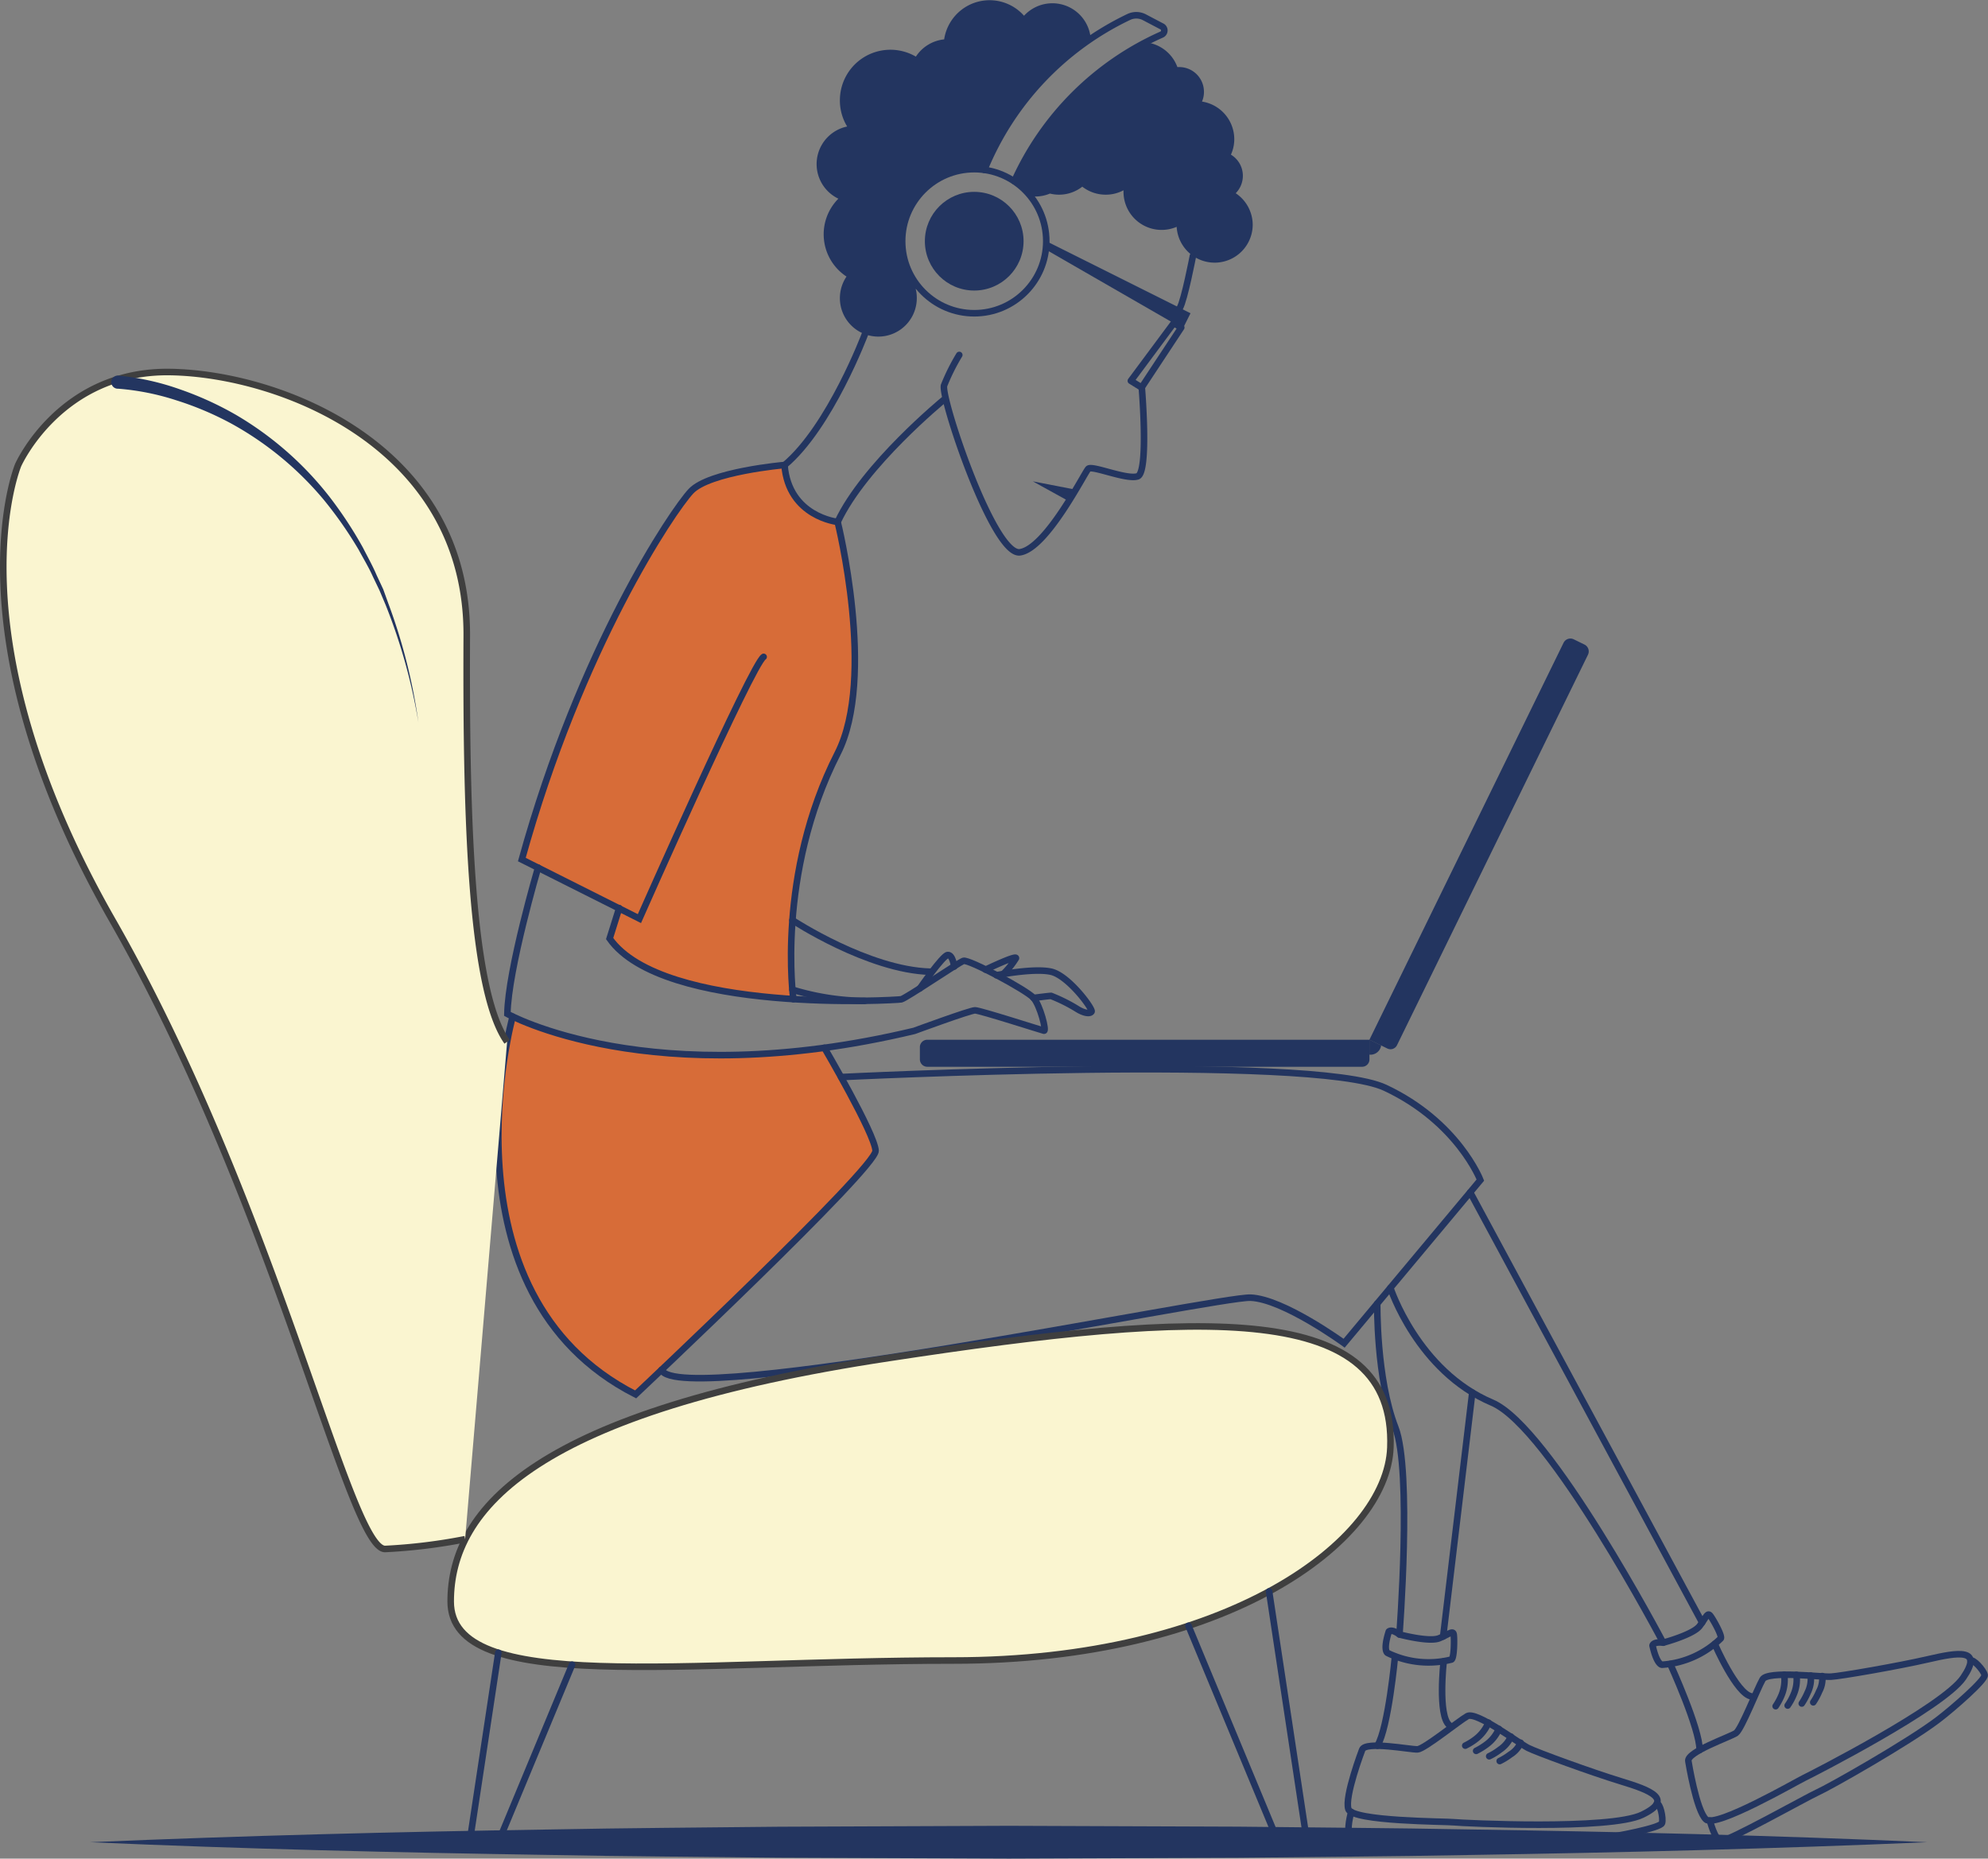 <svg xmlns="http://www.w3.org/2000/svg" viewBox="0 0 302.95 283.26"><rect x="0" y="0" width="302.95" height="283.26" fill="#808080" stroke="none"/><defs><style>.cls-1{fill:#d76c38;}.cls-2,.cls-3{fill:none;stroke:#233560;stroke-linecap:round;}.cls-2,.cls-5{stroke-miterlimit:10;}.cls-3{stroke-linejoin:round;}.cls-4{fill:#233560;}.cls-5{fill:#faf5d0;stroke:#3f3f3f;}</style></defs><title>1_Developer</title><g id="Layer_2" data-name="Layer 2"><g id="Layer_1-2" data-name="Layer 1"><path class="cls-1" d="M127.65,114.81c-9.42,18.5-6.75,37.47-6.75,37.47-10.73-.68-23.55-2.89-28-9.21l1.46-4.66L82,132.22,79.52,131c9-32.38,23-53,25.77-56.08s14.26-4,14.26-4c.63,7.9,8.1,8.67,8.1,8.67S133.54,103.23,127.65,114.81Z"/><path class="cls-1" d="M133.43,175.37c.14,2.6-36.57,37.14-36.57,37.14-30.35-15.46-18.74-57.57-18.74-57.57,3.75,1.79,20.08,8.5,47.52,4.75C125.64,159.69,133.29,172.77,133.43,175.37Z"/><path class="cls-2" d="M150,25.89a44.47,44.47,0,0,1,22-23.3,2.68,2.68,0,0,1,2.45.07L177,4A.69.69,0,0,1,177,5.28a44.41,44.41,0,0,0-22.42,22.33"/><path class="cls-3" d="M181.79,39s-1.29,6.72-2,7.94"/><path class="cls-2" d="M174,59.06s1.09,13-.65,13.54-6.94-1.73-7.51-1.15-6.36,12.14-10.41,12.72-12.14-23.71-11.56-25.44a31.21,31.21,0,0,1,2.31-4.63"/><path class="cls-2" d="M143.81,60.94s-12.11,9.93-16.16,18.6"/><path class="cls-2" d="M131.82,50.9s-5.33,14.19-12.27,20"/><circle class="cls-4" cx="148.46" cy="36.76" r="7.52"/><circle class="cls-2" cx="148.46" cy="36.76" r="10.98"/><polyline class="cls-4" points="159.45 36.76 181.42 47.74 180.26 50.06 159.37 38.03"/><polygon class="cls-3" points="180.01 49.91 173.97 59.06 172.33 58.04 178.86 49.25 180.01 49.91"/><path class="cls-2" d="M120.9,152.28s-2.67-19,6.75-37.47c5.89-11.58,0-35.27,0-35.27s-7.47-.77-8.1-8.67c0,0-11.46,1-14.26,4S88.48,98.62,79.52,131l17.92,9s17.2-38.88,18.93-39.89"/><path class="cls-2" d="M82,132.22s-4.57,15.54-4.68,22.3c0,0,21.75,12.22,62,2.59,0,0,8.5-3.13,9.26-3.13s10.08,3,10.51,3.1-.57-3.83-1.59-5-9.9-5.93-10.69-5.64-8.75,5.71-9.47,5.86-36.35,2.24-44.44-9.26l1.46-4.65"/><path class="cls-2" d="M140.18,150.64s3.46-5,4.23-5.09,1,1.76,1,1.76"/><path class="cls-2" d="M120.76,140.24s11.56,7.6,21,7.85"/><path class="cls-2" d="M120.76,150.83a38.63,38.63,0,0,0,11,1.71"/><path class="cls-2" d="M151.86,148.63s5.66-1.13,8.31-.54,6.41,5.69,6.17,6.08-1.16.24-2.17-.39a24.55,24.55,0,0,0-4-2c-.34,0-2.68.31-2.68.31"/><path class="cls-2" d="M152.88,148.45a12.34,12.34,0,0,0,1.94-2.42c.07-.51-4.63,1.75-4.63,1.75"/><path class="cls-4" d="M141.31,158.46h67.38a0,0,0,0,1,0,0v3a1.12,1.12,0,0,1-1.12,1.12H141.31a1.13,1.13,0,0,1-1.13-1.13v-1.89A1.13,1.13,0,0,1,141.31,158.46Z"/><path class="cls-4" d="M191.34,126.51h67.34a1.16,1.16,0,0,1,1.16,1.16v1.82a1.16,1.16,0,0,1-1.16,1.16H192.44a1.1,1.1,0,0,1-1.1-1.1v-3a0,0,0,0,1,0,0Z" transform="translate(10.98 274.77) rotate(-63.94)"/><path class="cls-4" d="M208.68,160.73a1.63,1.63,0,0,0,1.79-1.41l-1.79-.88v2.09"/><path class="cls-2" d="M78.12,154.94s-11.61,42.11,18.74,57.57c0,0,36.71-34.54,36.57-37.14s-7.8-15.68-7.8-15.68"/><path class="cls-2" d="M128.17,164.15s71.82-3.57,82.91,1.63,14.51,14.07,14.51,14.07l-20.76,24.86s-9.25-6.75-14.26-6.94-87.41,17-89.76,11"/><line class="cls-2" x1="224.04" y1="181.71" x2="259.39" y2="247.28"/><path class="cls-2" d="M211.88,196.27s4.13,12.68,15.5,17.5c8.78,3.72,26.07,36.58,26.07,36.58"/><line class="cls-2" x1="224.36" y1="212.22" x2="219.92" y2="249.41"/><path class="cls-2" d="M209.88,198.66s-.17,11.39,2.76,18.91c2.55,6.57.62,31.53.62,31.53"/><path d="M129.05,42.16h0Z"/><path d="M129.05,42.16h0Z"/><polygon class="cls-4" points="162.99 76.45 157.39 73.36 163.73 74.59 162.99 76.45"/><path class="cls-3" d="M257.29,268.41s1.21,7.57,2.7,8.89,13.81-5.8,14.94-6.34,21.18-10.77,24.25-15.28-.78-3.86-5.32-2.81-13.34,2.58-14.84,2.66-9.63-.95-10.42.42-3.21,7.57-4.05,8.17S257,267,257.29,268.41Z"/><path class="cls-3" d="M260.57,277.46s.72,2.88,1.63,3.1,13.24-6.71,14.73-7.37c1.86-.83,13.81-7.6,18.39-11.08,2.29-1.74,7.27-6.09,7.12-6.83s-1.85-2.61-2.16-2.13"/><path class="cls-3" d="M271.9,255.24a6.12,6.12,0,0,1-.41,3.12,9.43,9.43,0,0,1-.9,1.67"/><path class="cls-3" d="M273.76,255.26a5.69,5.69,0,0,1-.43,3,8.72,8.72,0,0,1-.91,1.67"/><path class="cls-3" d="M275.93,255.36a4.67,4.67,0,0,1-.46,2.59,10.1,10.1,0,0,1-.9,1.67"/><path class="cls-3" d="M277.69,255.44a4,4,0,0,1-.47,2.33,9.43,9.43,0,0,1-.9,1.67"/><path class="cls-3" d="M253.45,250.35s4.55-1.21,5.55-2.53,1.2-2.15,1.65-1.55,1.84,3.07,1.57,3.44a14.22,14.22,0,0,1-8.92,4s-.79.12-1.47-2.92C251.83,250.8,251.88,250.17,253.45,250.35Z"/><path class="cls-3" d="M254.53,253.6s4.51,9.86,4.47,13.12"/><path class="cls-3" d="M261.31,250.54s3.32,7.65,5.6,8"/><path class="cls-3" d="M207.58,266.67s-2.73,7.16-2.1,9.05,14.87,1.86,16.12,2,23.73,1.23,28.64-1.14,1.25-3.74-3.21-5.1-12.85-4.42-14.19-5.1-7.87-5.62-9.24-4.83-6.56,5-7.58,5.06S208.07,265.29,207.58,266.67Z"/><path class="cls-3" d="M205.91,276.15s-.82,2.85-.14,3.5,14.82.79,16.45,1c2,.21,15.76.31,21.47-.43,2.85-.37,9.34-1.65,9.58-2.37s-.31-3.18-.81-2.92"/><path class="cls-3" d="M226.82,262.54a6.07,6.07,0,0,1-1.92,2.5,9.24,9.24,0,0,1-1.61,1"/><path class="cls-3" d="M228.41,263.49a5.65,5.65,0,0,1-1.85,2.35,10.36,10.36,0,0,1-1.61,1"/><path class="cls-3" d="M230.25,264.66a4.66,4.66,0,0,1-1.69,2,8.9,8.9,0,0,1-1.62,1"/><path class="cls-3" d="M231.73,265.6a4,4,0,0,1-1.57,1.79,9.93,9.93,0,0,1-1.62,1"/><path class="cls-3" d="M213.26,249.1s4.55,1.22,6.08.57,2.11-1.26,2.2-.51.06,3.57-.36,3.76a14.23,14.23,0,0,1-9.72-1s-.76-.29.18-3.27C211.64,248.68,212,248.16,213.26,249.1Z"/><path class="cls-3" d="M212.58,252.46s-1,10.79-2.67,13.59"/><path class="cls-3" d="M220,253.19s-.93,8.28.86,9.73"/><path class="cls-5" d="M211.88,220.61c-.53,14.32-24.95,32.46-66.56,32.46s-76.64,5.28-76.64-9,13.12-29,66.84-37.11C183.88,199.58,212.7,198.33,211.88,220.61Z"/><path class="cls-5" d="M77.28,158.77c-5.42-7.63-6.29-33-6.15-61.88S42.81,57,26,56.7,2.77,70.87,2.77,70.87s-10.7,25.52,14.36,69.37,36.08,96,41.57,95.83a84.39,84.39,0,0,0,12.18-1.49"/><path class="cls-4" d="M18,57.24a39.29,39.29,0,0,1,9.35,2.07A49.74,49.74,0,0,1,36,63.25,50.37,50.37,0,0,1,50.14,75.62a61.46,61.46,0,0,1,5.17,7.85c.71,1.4,1.48,2.76,2.09,4.2l1,2.14L59.19,92a85.7,85.7,0,0,1,4.57,18.09,85.87,85.87,0,0,0-5-17.91L57.84,90l-1-2.09c-.63-1.42-1.44-2.74-2.17-4.1a60.55,60.55,0,0,0-5.29-7.59A49.29,49.29,0,0,0,35.26,64.56,47.69,47.69,0,0,0,26.84,61,38,38,0,0,0,18,59.24H17.9a1,1,0,1,1,.11-2Z"/><polyline class="cls-2" points="75.94 251.88 71.57 280.76 75.94 280.76 87.18 253.71"/><polyline class="cls-2" points="193.4 242.54 199.18 280.76 194.81 280.76 181.11 247.78"/><path class="cls-4" d="M166.22,6A44.37,44.37,0,0,0,150,25.89c-.26,0-.51-.07-.78-.09h-.34l-.46,0H148l-.26,0a3.15,3.15,0,0,0-.44,0l-.51.07a5.4,5.4,0,0,0-.58.1l-.51.11-.09,0-.46.13-.38.13-.22.07c-.3.11-.59.24-.88.38h0c-.29.14-.57.29-.85.45l-.16.11a2,2,0,0,0-.36.23h0l-.41.29c-.29.22-.56.45-.83.7-.11.09-.21.19-.32.3a10.13,10.13,0,0,0-1.1,1.26c-.06.1-.13.19-.2.29l-.23.34c-.06.08-.11.17-.16.25s-.17.29-.24.44-.17.31-.25.46-.15.33-.22.5a2,2,0,0,0-.1.26l-.06.14c0,.09-.07.19-.1.28a10.67,10.67,0,0,0-.58,2.89,1.62,1.62,0,0,0,0,.22c0,.16,0,.32,0,.48s0,.51,0,.76,0,.24,0,.36l.06.46.06.34a3.58,3.58,0,0,0,.09.45,1.37,1.37,0,0,0,.07.29,5.91,5.91,0,0,0,.19.69,2.83,2.83,0,0,0,.11.31,1.27,1.27,0,0,0,.06.18c.05.14.11.29.17.43a8.52,8.52,0,0,0,.47,1c0,.08.08.16.13.24l.14.25c.07.12.15.23.23.35a7,7,0,0,0,.57.77,4.14,4.14,0,0,1-.3.5,5.32,5.32,0,0,1,.16,1.33A5.86,5.86,0,1,1,129,42.15h0v0h0a7.7,7.7,0,0,1-1.24-11.87,5.85,5.85,0,0,1,1.34-11,7.58,7.58,0,0,1-1.11-4,7.7,7.7,0,0,1,11.58-6.65A5.86,5.86,0,0,1,143.88,6a7,7,0,0,1,12.17-3.6A5.86,5.86,0,0,1,166.22,6Z"/><path class="cls-4" d="M190.9,34.23a5.8,5.8,0,0,1-11.59.34,5.81,5.81,0,0,1-8.1-5.33V29a5.71,5.71,0,0,1-2.7.67,5.8,5.8,0,0,1-3.58-1.22,5.74,5.74,0,0,1-3.56,1.22A5.65,5.65,0,0,1,160,29.5a5.79,5.79,0,0,1-2.25.45,5.53,5.53,0,0,1-.71,0,10.76,10.76,0,0,0-2.51-2.3,44.32,44.32,0,0,1,20.08-21.2,5.81,5.81,0,0,1,4.81,3.77l.28,0a3.77,3.77,0,0,1,3.77,3.78,3.66,3.66,0,0,1-.3,1.48,5.81,5.81,0,0,1,4.92,5.73,5.68,5.68,0,0,1-.51,2.36,3.76,3.76,0,0,1,1.82,3.22,3.8,3.8,0,0,1-1.09,2.66A5.81,5.81,0,0,1,190.9,34.23Z"/><path class="cls-4" d="M13.73,280.76c23.32-1,46.64-1.58,70-1.94,11.66-.23,23.32-.29,35-.42l35-.14,35,.13c11.66.14,23.32.19,35,.42,23.32.36,46.63.91,69.95,1.95-23.32,1-46.63,1.58-69.95,1.95-11.66.23-23.32.28-35,.42l-35,.13-35-.14c-11.66-.14-23.32-.19-35-.42C60.37,282.34,37.05,281.79,13.73,280.76Z"/></g></g></svg>